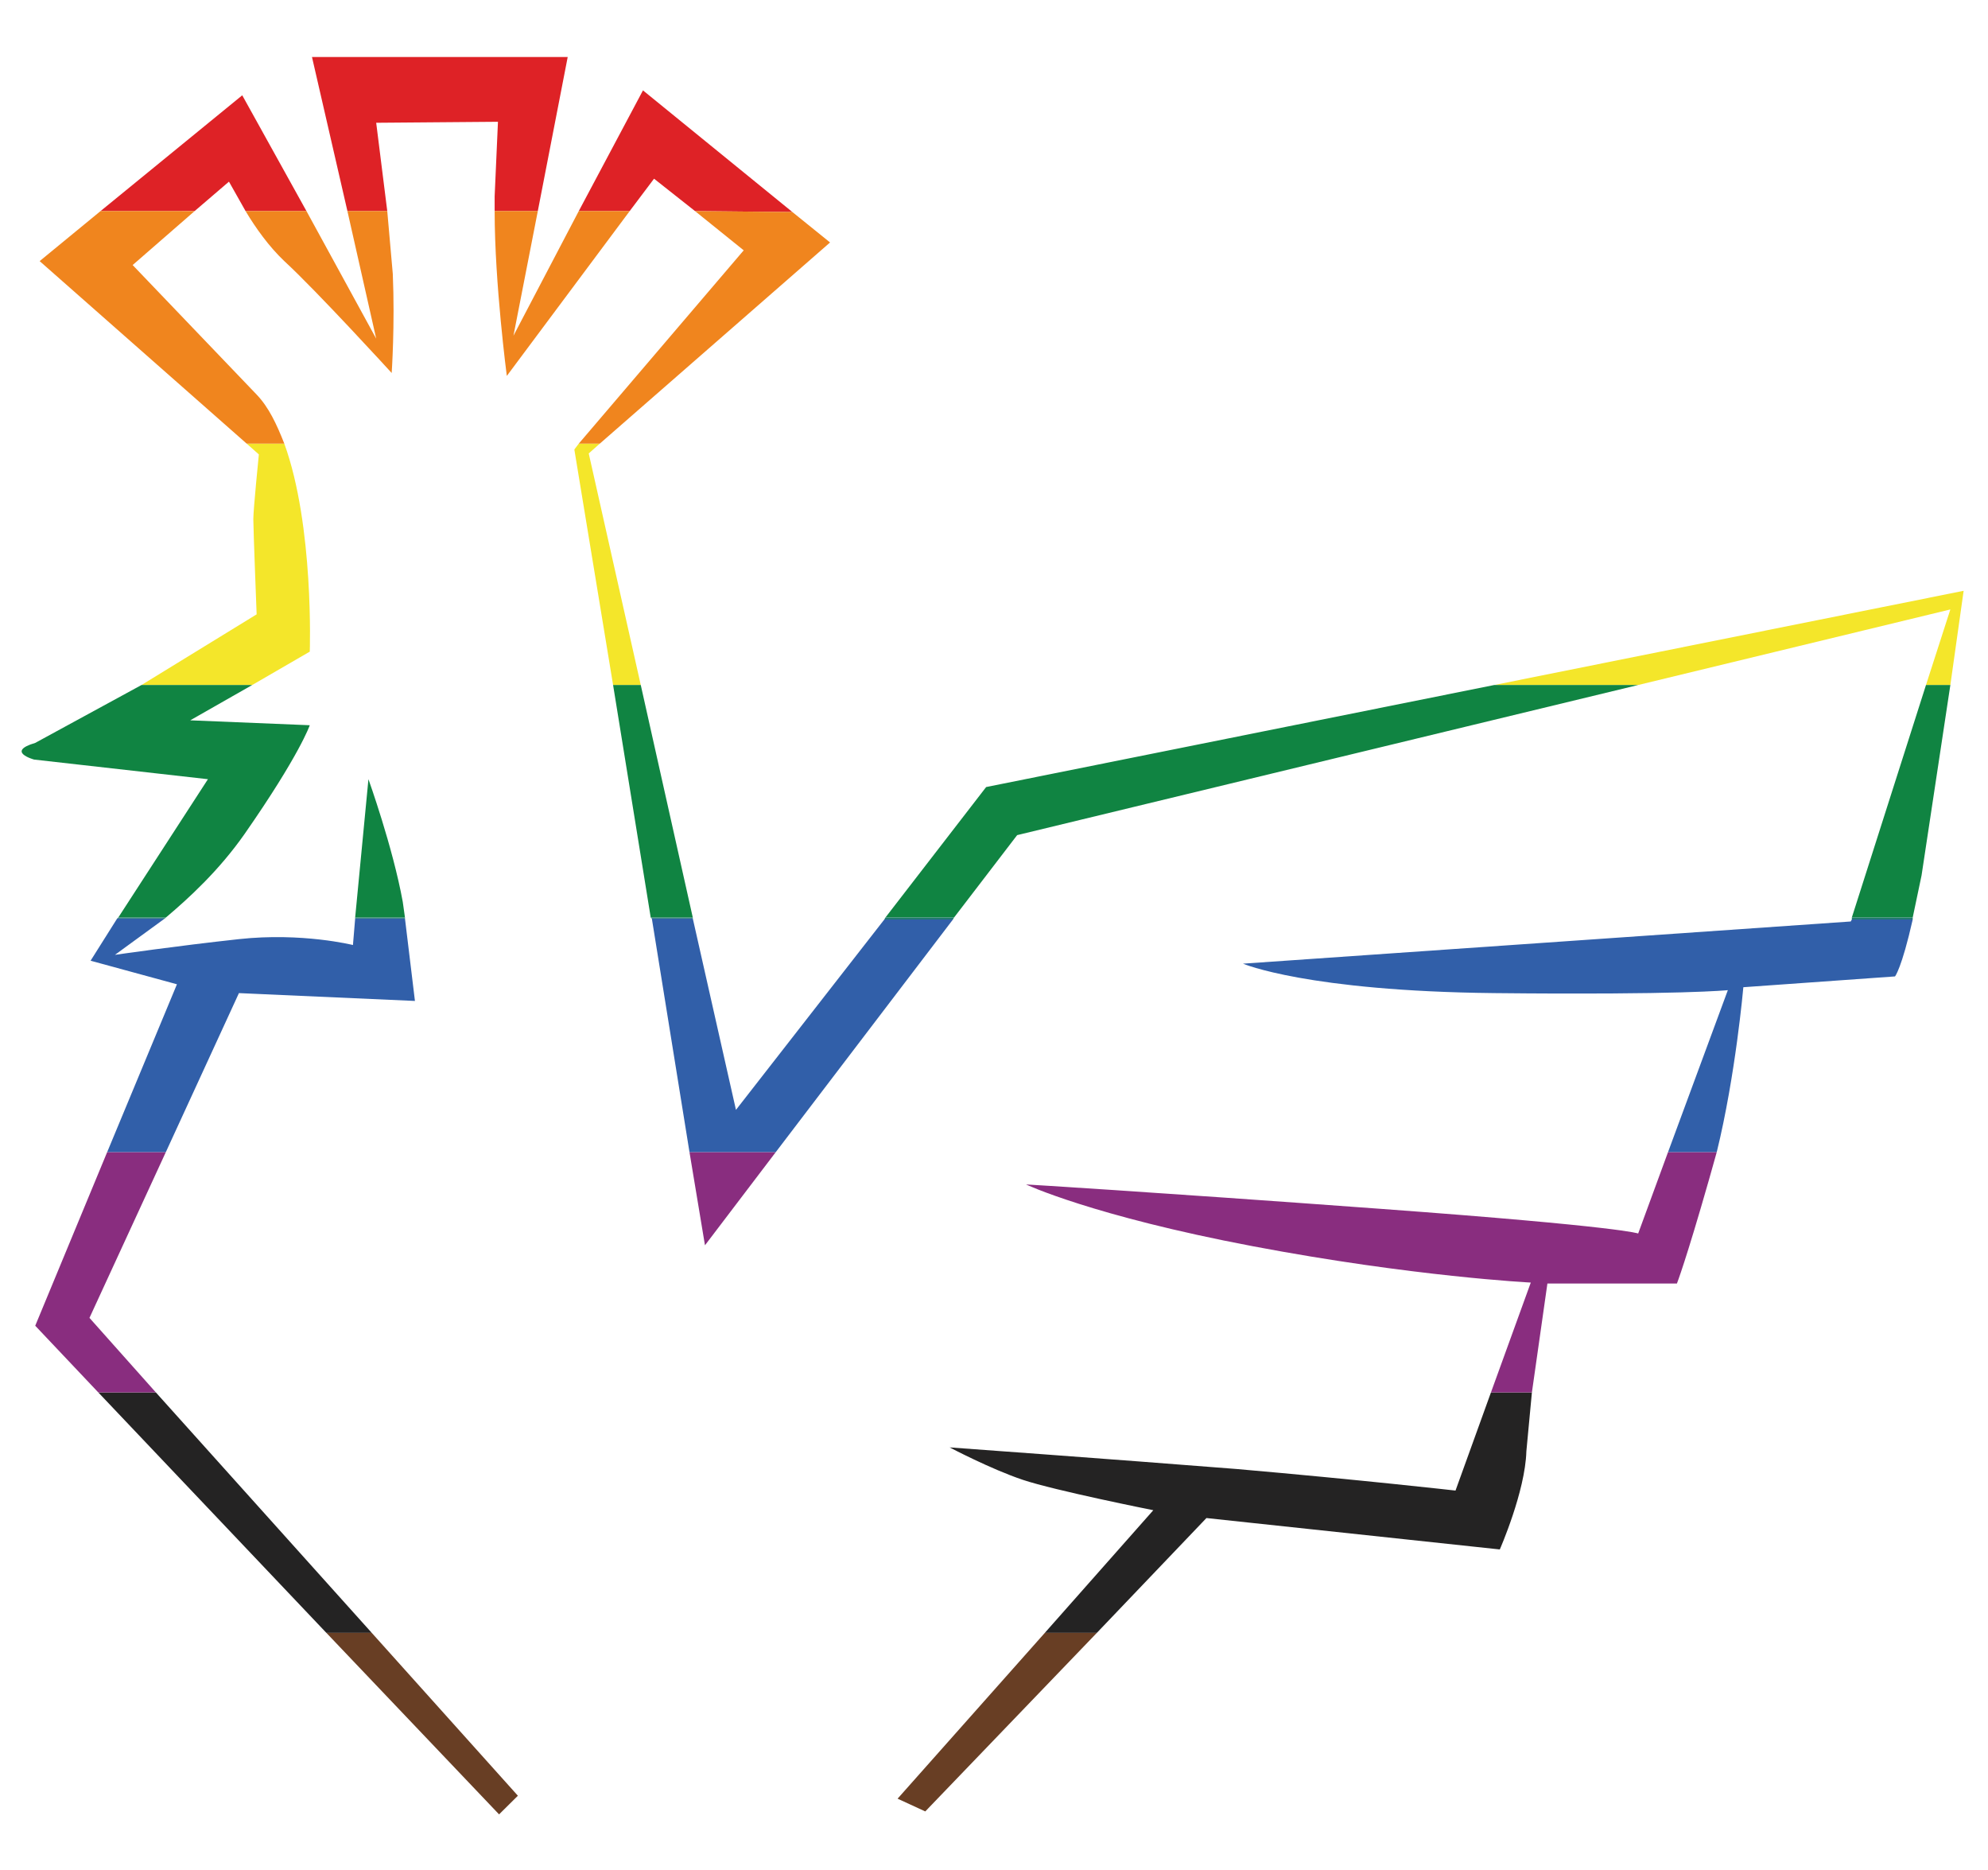 <svg xmlns="http://www.w3.org/2000/svg" xml:space="preserve" fill-rule="evenodd" clip-rule="evenodd" image-rendering="optimizeQuality" shape-rendering="geometricPrecision" text-rendering="geometricPrecision" viewBox="0 0 1344 1264.01"><path fill="#F4E62A" d="M95.67 462.98h74.84l38.91-22.55s3-84.89-17.21-140.59h-25.44l8.23 7.29s-3.74 37.14-3.74 43.77c0 6.63 2.24 64.33 2.24 64.33l-77.83 47.75zm318.81 0h18.71l-35.17-156.51 7.48-6.63h-14.22l-2.99 3.98 26.19 159.16zm595.73 0h97.29l211.05-51.07-16.47 51.07h16.47l8.98-63.67-317.32 63.67z"/><path fill="#242323" d="M220.65 1103.62h30.68L105.4 941.14H66.48l154.17 162.48zm485.71 0h35.17l74.09-77.6 198.33 21.22s17.21-39.12 17.96-66.31l3.74-39.79h-27.69l-23.95 66.31s-64.36-7.29-148.18-14.59C752.01 986.23 642 978.27 642 978.27s27.69 14.59 49.39 21.89c21.7 7.29 88.31 20.56 88.31 20.56l-73.34 82.9z"/><path fill="#892D7F" d="M66.48 941.14h38.92l-44.91-50.41 51.64-112.08H72.47L23.82 896.04l42.66 45.1zm941.48 0h27.69l10.48-73.62h87.56s5.99-15.25 21.71-70.3l5.23-18.57h-32.93l-20.2 55.05s-10.48-4.64-172.88-16.58c-162.4-11.94-240.98-16.58-240.98-16.58s44.9 21.22 153.42 41.78c108.51 20.56 187.84 24.54 187.84 24.54l-26.94 74.28zM524.5 778.65h-58.38l10.48 63.01 47.9-63.01z"/><path fill="#DE2226" d="M67.98 142.66h63.61l23.2-19.89 11.23 19.89h41.16l-43.41-78.25-95.79 78.25zm166.89 0h26.94l-7.48-59.68 82.32-.67-2.24 50.4v9.95h29.18L383.8 38.54H210.92l23.95 104.12zm156.41 0h34.43l16.46-21.88 27.7 21.88 65.85.66-101.03-82.23-43.41 81.57z"/><path fill="#315FA9" d="M72.47 778.65h39.66l49.4-107.43 118.99 5.3-6.74-55.7h-33.67l-1.5 17.9s-34.43-8.62-77.08-3.98c-42.66 4.65-83.82 10.62-83.82 10.62l33.67-24.54H79.2l-17.96 28.51 58.38 15.92-47.15 113.4zm393.65 0h58.38l119.74-157.17h-46.4L497.55 750.14l-29.18-129.32h-27.69l25.44 157.83zm661.58 0h32.93c12.73-51.72 17.97-111.41 17.97-111.41l102.53-7.3s4.49-5.3 11.97-38.46h-41.16l-.75 1.33-410.87 28.51s43.41 18.57 169.89 19.9c126.48 1.33 157.91-1.99 157.91-1.99l-40.42 109.42z"/><path fill="#683E24" d="M741.53 1103.62h-35.17l-99.54 112.07 18.71 8.62 116-120.69zm-490.2 0h-30.68L337.4 1226.3l12.72-12.6-98.79-110.08z"/><path fill="#F0851E" d="M166.77 299.84h25.44c-5.24-13.27-10.48-24.54-18.71-33.16l-83.82-87.54 41.91-36.48H67.98l-41.17 33.82 139.96 123.36zm224.51 0h14.22l155.67-135.96-25.45-20.56-65.85-.66 32.92 26.53-111.51 130.65zm34.43-157.18h-34.43l-44.15 84.23 16.46-84.23h-29.18c0 49.08 8.23 111.42 8.23 111.42l83.07-111.42zm-163.9 0h-26.94l19.46 86.22-47.15-86.22h-41.16c6.73 11.28 15.71 23.88 26.19 33.82 21.7 19.9 72.59 75.61 72.59 75.61s2.25-32.5.75-66.98l-3.74-42.45z"/><path fill="#108442" d="M79.95 620.15h32.18c15.72-13.26 35.93-31.83 53.14-56.37 37.42-53.71 44.15-73.61 44.15-73.61l-80.82-3.32 41.91-23.87H95.67l-71.85 39.13c-20.21 5.97-.75 11.27-.75 11.27l117.5 13.27-60.62 93.5zm160.16 0h33.67l-1.49-10.61c-6.74-37.13-23.2-82.89-23.2-82.89l-8.98 93.5zm199.82 0h28.44l-35.18-157.17h-18.71l25.45 157.17zm158.66 0h46.4l42.66-55.7 419.85-101.47h-97.29l-343.52 68.97-68.1 88.2zm653.35 0h41.16l5.99-28.51 19.46-128.66h-16.47l-50.14 157.17z"/><path fill="#227A70" d="M1293.1 620.15h-41.16v1.33h41.16v-1.33zm-648.11 0h-46.4l-.75 1.33h46.4l.75-1.33zm-176.62 0h-28.44l.75.67h27.69v-.67zm-194.59 0h-33.67v.67h33.67v-.67zm-161.65 0H79.95l-.75.67h32.18l.75-.67z"/></svg>